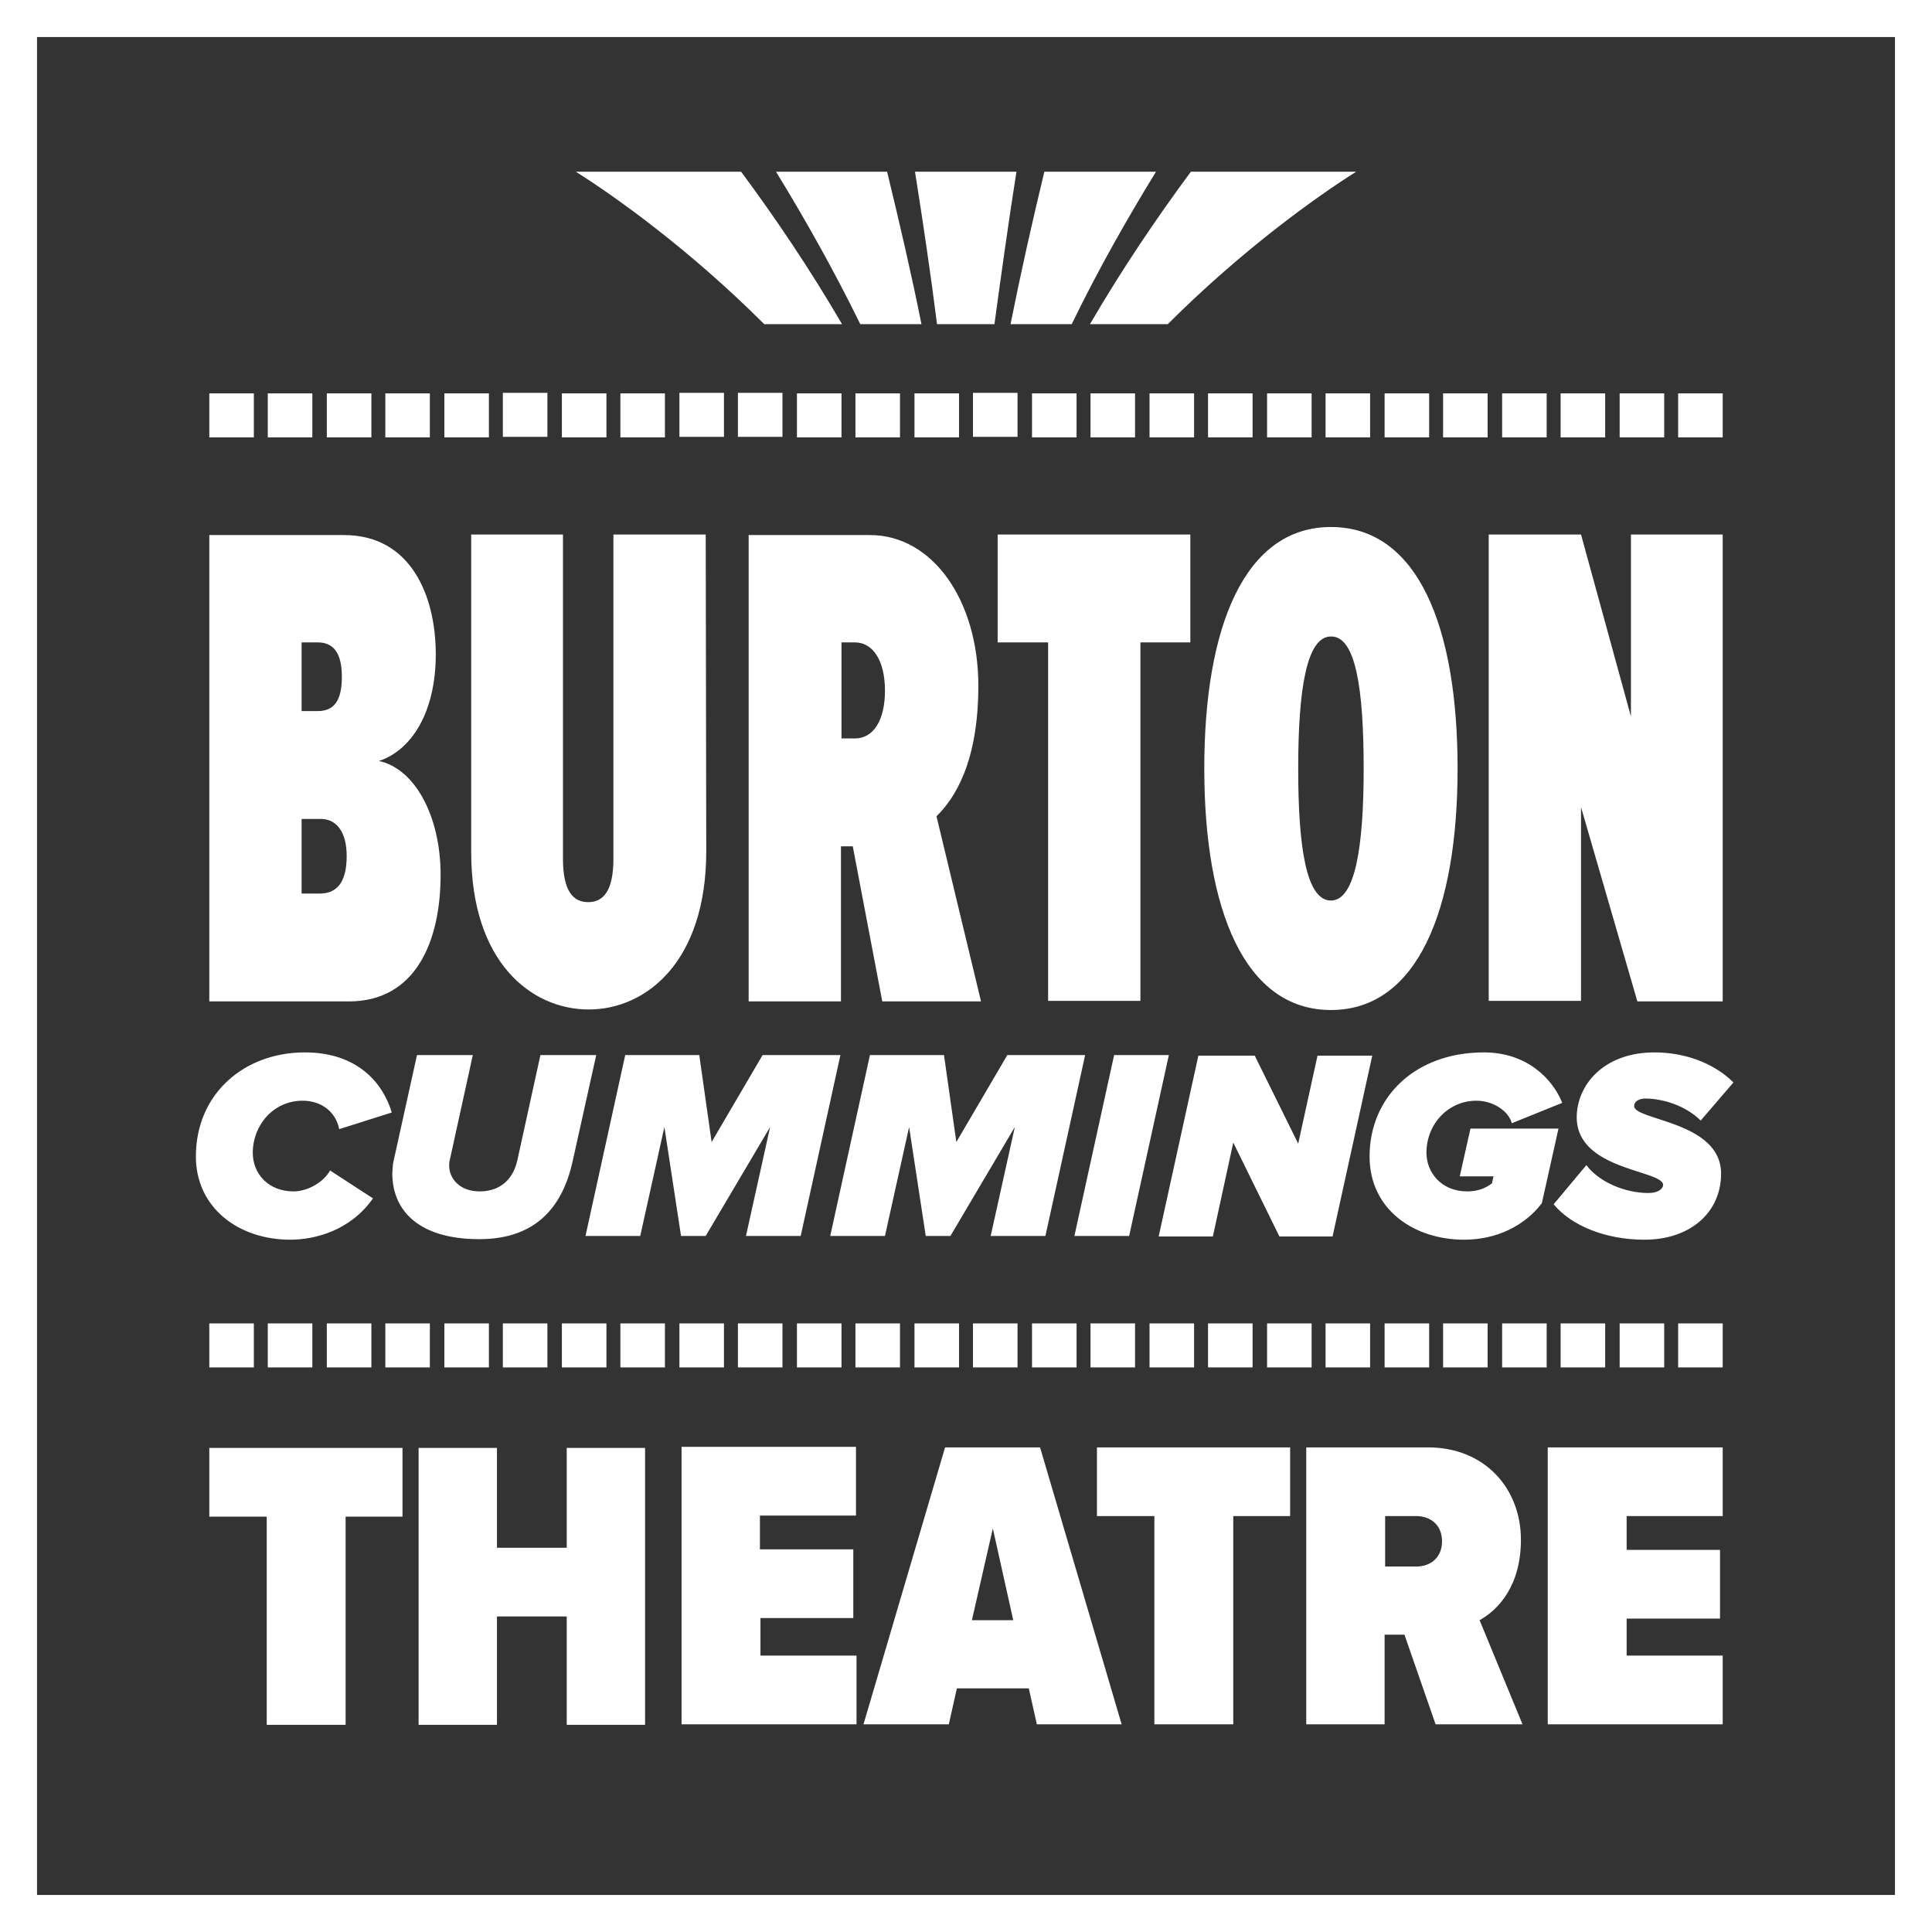<?xml version="1.0" encoding="utf-8"?>
<!-- Generator: Adobe Illustrator 26.0.2, SVG Export Plug-In . SVG Version: 6.00 Build 0)  -->
<svg version="1.1" xmlns="http://www.w3.org/2000/svg" xmlns:xlink="http://www.w3.org/1999/xlink" x="0px" y="0px"
	 viewBox="0 0 360 360" style="enable-background:new 0 0 360 360;" xml:space="preserve">
<rect x="0" y="0" width="360" height="360" fill="#333333" stroke="none"/>
<style type="text/css">
	.st0{fill:#FFFFFF;}
</style>
<g id="Layer_2">
</g>
<g id="Layer_1">
	<path class="st0" d="M138.1,32c6.3,8.5,12.8,18.1,18.8,28.4h-14.5c-14.1-14.1-28.1-24-35.1-28.4H138.1z M165.3,32
		c2.3,9.5,4.5,18.9,6.4,28.4h-11.4c-4.9-10-10.3-19.6-15.7-28.4H165.3z M189.4,32c-1.5,9.5-2.8,18.9-4.1,28.4h-10.7
		c-1.2-9.5-2.6-18.9-4.1-28.4H189.4z M199.7,60.4h-11.4c1.9-9.5,4-18.9,6.3-28.4h20.8C210,40.8,204.6,50.3,199.7,60.4 M221.9,32
		h30.8c-7,4.4-21,14.3-35.1,28.4h-14.5C209.1,50.1,215.6,40.5,221.9,32"/>
	<path class="st0" d="M254.1,143.2c0,14.7-1.6,24.6-6.1,24.6c-4.6,0-6.1-9.9-6.1-24.6c0-14.9,1.6-24.6,6.1-24.6
		C252.6,118.5,254.1,128.3,254.1,143.2 M248,98.2c-16.1,0-23.6,18.6-23.6,45c0,26.3,7.5,45,23.6,45c16.1,0,23.6-18.6,23.6-45
		C271.6,116.8,264.2,98.2,248,98.2 M221.9,99.6h-36v20.1h9.4v66.8h17.2v-66.8h9.3V99.6z M164.9,128.7c0,5.6-2.2,8.9-5.6,8.9h-2.5
		v-17.9h2.5C162.6,119.7,164.9,123,164.9,128.7 M182.3,127.8c0-15.9-8.5-28.1-20.2-28.1h-22.6l0,86.9h17.2v-28.9h2.2l5.5,28.9h18.4
		l-8.3-34.5C177.9,148.8,182.3,142,182.3,127.8 M131.5,99.6h-17.2V160c0,5.9-1.8,8.1-4.7,8.1c-2.9,0-4.7-2.2-4.7-8.1V99.6H87.8v59.2
		c0,20.5,11.2,29.3,21.9,29.3c10.7,0,21.9-8.9,21.9-29.5L131.5,99.6z M64.6,159.5c0,5-1.9,7-5,7h-3.4v-13.9h3.4
		C62.6,152.5,64.6,154.9,64.6,159.5 M63.7,126.1c0,4.4-1.4,6.4-4.5,6.4h-3v-12.8h3C62.3,119.7,63.7,121.9,63.7,126.1 M82.1,163
		c0-10.9-4.8-19.8-11.5-21.2c6.1-2,10.6-9.1,10.6-19.9c0-10.8-4.6-22.2-17.1-22.2H39l0,86.9h26C77.4,186.6,82.1,175.5,82.1,163
		 M305.1,186.6H321V99.6h-17.1v33.9l-9.3-33.9h-17.2l0,86.9h17.2v-36.1L305.1,186.6z"/>
	<path class="st0" d="M247,81.5h8.3v-8.2H247V81.5z M236.1,81.5h8.3v-8.2h-8.3V81.5z M225.1,81.5h8.3v-8.2h-8.3V81.5z M214.2,81.5
		h8.3v-8.2h-8.3V81.5z M203.2,81.5h8.3v-8.2h-8.3V81.5z M192.3,81.5h8.3v-8.2h-8.3V81.5z M170.4,81.5h8.3v-8.2h-8.3V81.5z
		 M159.4,81.5h8.3v-8.2h-8.3V81.5z M148.5,81.5h8.3v-8.2h-8.3V81.5z M115.6,81.5h8.3v-8.2h-8.3V81.5z M104.7,81.5h8.3v-8.2h-8.3
		V81.5z M134.9,73.2h-8.3v8.2h8.3V73.2z M145.8,73.2h-8.3v8.2h8.3V73.2z M189.6,73.2h-8.3v8.2h8.3V73.2z M39,81.5h8.3v-8.2H39V81.5z
		 M49.9,81.5h8.3v-8.2h-8.3V81.5z M60.9,81.5h8.3v-8.2h-8.3V81.5z M71.8,81.5h8.3v-8.2h-8.3V81.5z M82.8,81.5h8.3v-8.2h-8.3V81.5z
		 M102,73.2h-8.3v8.2h8.3V73.2z M258,81.5h8.3v-8.2H258V81.5z M268.9,81.5h8.3v-8.2h-8.3V81.5z M279.9,81.5h8.3v-8.2h-8.3V81.5z
		 M290.8,81.5h8.3v-8.2h-8.3V81.5z M301.8,81.5h8.3v-8.2h-8.3V81.5z M312.7,81.5h8.3v-8.2h-8.3V81.5z"/>
	<path class="st0" d="M303.1,308.6v-7h17.4v-12.8h-17.4v-6.3H321v-12.8h-32.6l0,51.6H321v-12.8H303.1z M268.7,287.2
		c0,3.1-2.2,4.7-4.8,4.7h-5.8v-9.4h5.8C266.5,282.5,268.7,284.1,268.7,287.2 M283.7,321.3l-8-19.4c3.4-1.9,7.7-6.3,7.7-15
		c0-9.5-6.7-17.2-17.3-17.2h-22.7v51.6h14.6v-16.7h3.7l5.8,16.7H283.7z M127,321.3h32.6v-12.8h-17.9v-7H159v-12.8h-17.4l0-6.3h17.9
		v-12.8H127L127,321.3z M181.1,301.9l3.9-17.1l3.8,17.1H181.1z M160.9,321.3h15.9l1.5-6.7h13.4l1.5,6.7H209l-15.2-51.6h-17.7
		L160.9,321.3z M215.1,321.3h14.7v-38.8h10.6v-12.8h-36v12.8h10.7V321.3z M92.6,269.8H78v51.6h14.6v-20.2h13v20.2h14.6v-51.6h-14.6
		v18.6h-13V269.8z M74.9,269.8H39v12.8h10.7v38.8h14.7v-38.8h10.6V269.8z"/>
	<path class="st0" d="M248.3,230.4l7.4-33.7h-10.2l-3.6,16.4l-8.1-16.4h-10.5l-7.4,33.7H226l3.8-17.5l8.6,17.5H248.3z M73.1,218.6
		c0,7.2,5.2,12.3,16.2,12.3c10.9,0,15.6-6.4,17.4-14.5l4.4-19.8h-10.4l-4.3,19.6c-0.7,3.2-2.9,5.8-7,5.8c-3.8,0-5.6-2.4-5.7-4.6
		c0-0.5,0-1,0.1-1.2l4.3-19.6H77.7l-4.4,19.9C73.2,217,73.1,218.2,73.1,218.6 M142.1,196.6l-9.5,16.2l-2.3-16.2h-13.8l-7.4,33.7
		h10.2l4.5-20.3l3.1,20.3h4.6l12-20.3l-4.5,20.3h10.2l7.4-33.7H142.1z M162.1,196.6l-7.4,33.7h10.2l4.5-20.3l3.1,20.3h4.6l12-20.3
		l-4.5,20.3h10.2l7.4-33.7h-14.5l-9.5,16.2l-2.3-16.2H162.1z M207.6,196.6l-7.4,33.7h10.2l7.4-33.7H207.6z M36.5,215.5
		c0,9.5,7.9,15.5,17.6,15.5c4.6,0,11.2-1.7,15.4-7.7l-8-5.2c-1.2,2.2-4.2,3.9-6.8,3.9c-4.7,0-7.6-3.3-7.6-7.2c0-5.1,3.8-9.7,9.3-9.7
		c3.5,0,6.2,2.1,6.8,5.3l9.8-3.1c-1.6-5.4-6.3-11.2-16.2-11.2C45.5,196.1,36.5,203.8,36.5,215.5 M276.5,196.1
		c-12.8,0-21.3,8.3-21.3,19.4c0,9.9,8.3,15.5,17.6,15.5c6.1,0,11.3-2.6,14.5-6.8l3.1-13.9h-16.4l-2,8.9h6.3l-0.3,1.3
		c-1.3,1-2.8,1.5-4.6,1.5c-4.9,0-7.6-3.6-7.6-7.2c0-5.4,4.1-9.7,9.3-9.7c3.3,0,6.1,2.1,6.6,4.2l9.4-3.8
		C289.3,201,284.5,196.1,276.5,196.1 M316.9,208.8l6.1-7.1c-3.7-3.7-9.2-5.6-14.7-5.6c-9.6,0-14.5,6.2-14.5,12.1
		c0,9.9,16.1,9.8,16.1,12.6c0,0.6-0.8,1.5-2.7,1.5c-4.5,0-9.3-2.1-11.6-5.2l-6.1,7.3c3.3,4,9.7,6.6,16.9,6.6
		c8.7,0,14.3-5.2,14.3-12.3c0-9.8-16.2-9.9-16.2-12.6c0-0.8,0.8-1.4,2.1-1.4C309.8,204.7,314.1,206,316.9,208.8"/>
	<path class="st0" d="M247,254.8h8.3v-8.2H247V254.8z M236.1,254.8h8.3v-8.2h-8.3V254.8z M225.1,254.8h8.3v-8.2h-8.3V254.8z
		 M214.2,254.8h8.3v-8.2h-8.3V254.8z M203.2,254.8h8.3v-8.2h-8.3V254.8z M192.3,254.8h8.3v-8.2h-8.3V254.8z M170.4,254.8h8.3v-8.2
		h-8.3V254.8z M159.4,254.8h8.3v-8.2h-8.3V254.8z M148.5,254.8h8.3v-8.2h-8.3V254.8z M115.6,254.8h8.3v-8.2h-8.3V254.8z
		 M104.7,254.8h8.3v-8.2h-8.3V254.8z M134.9,246.6h-8.3v8.2h8.3V246.6z M145.8,246.6h-8.3v8.2h8.3V246.6z M189.6,246.6h-8.3v8.2h8.3
		V246.6z M39,254.8h8.3v-8.2H39V254.8z M49.9,254.8h8.3v-8.2h-8.3V254.8z M60.9,254.8h8.3v-8.2h-8.3V254.8z M71.8,254.8h8.3v-8.2
		h-8.3V254.8z M82.8,254.8h8.3v-8.2h-8.3V254.8z M102,246.6h-8.3v8.2h8.3V246.6z M258,254.8h8.3v-8.2H258V254.8z M268.9,254.8h8.3
		v-8.2h-8.3V254.8z M279.9,254.8h8.3v-8.2h-8.3V254.8z M290.8,254.8h8.3v-8.2h-8.3V254.8z M301.8,254.8h8.3v-8.2h-8.3V254.8z
		 M312.7,254.8h8.3v-8.2h-8.3V254.8z"/>
	<path class="st0" d="M0,0v360h360V0H0z M353.1,353.1H6.9V6.9h346.2V353.1z"/>
</g>
</svg>
